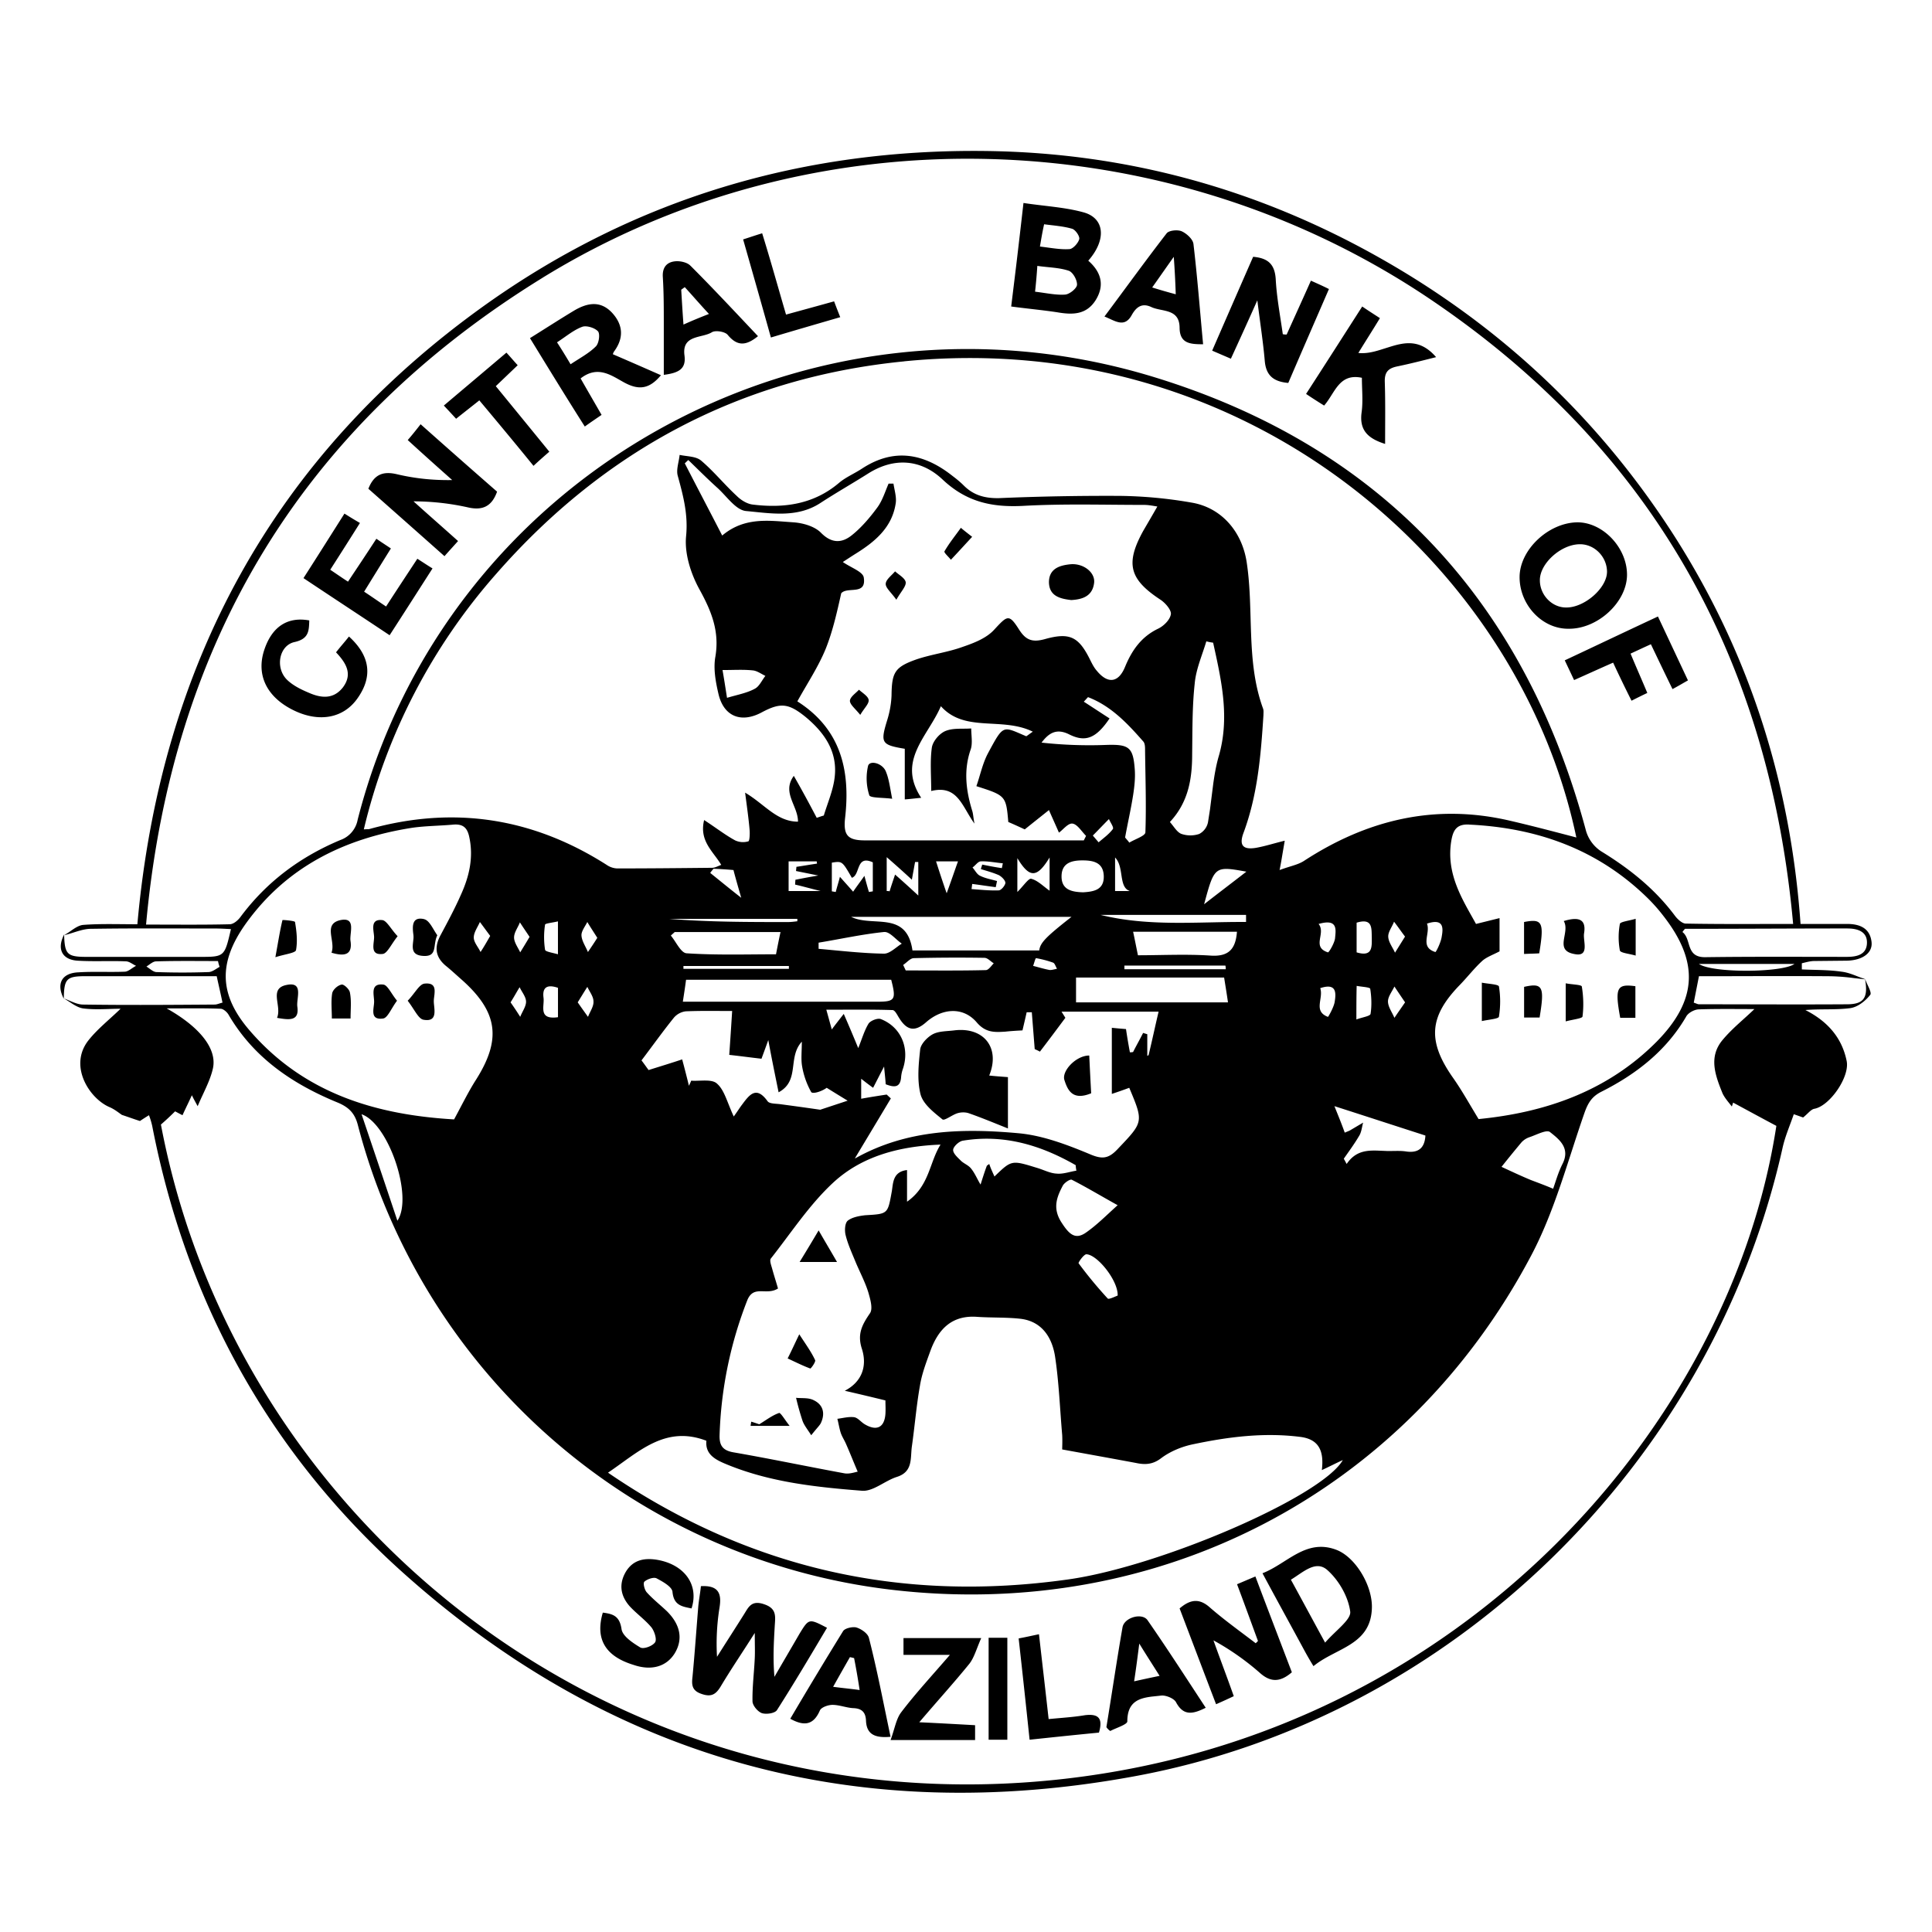 <svg xmlns="http://www.w3.org/2000/svg" width="48" height="48" viewBox="0 0 48 48" fill="currentColor"><path d="M24.53 3.752c3.47 .048 6.724 .946 9.746 2.653c3.013 1.7 5.457 4 7.325 6.916c1.867 2.926 2.885 6.14 3.133 9.634h1.154c.305 0 .57 .096 .61 .448c.031 .273 -.225 .457 -.618 .465l-.801 .008c-.104 0 -.209 .032 -.313 .056v.153c.329 .016 .657 .008 .986 .056c.156 .018 .304 .08 .452 .138l.133 .047l.001 .004h.001l.023 .057c.056 .128 .144 .283 .103 .33c-.12 .153 -.312 .305 -.497 .33c-.36 .047 -.729 .015 -1.114 .047c.537 .273 .906 .674 1.026 1.267c.08 .392 -.417 1.114 -.801 1.186c-.088 .016 -.152 .112 -.28 .216c-.009 0 -.089 -.032 -.233 -.08c-.096 .28 -.217 .553 -.28 .841c-1.756 7.854 -8.223 14.17 -16.125 15.612c-6.78 1.242 -12.84 -.369 -18.016 -4.945c-3.39 -2.989 -5.498 -6.764 -6.364 -11.22a1.84 1.84 0 0 0 -.08 -.264a6.807 6.807 0 0 0 -.224 .144c-.152 -.048 -.28 -.096 -.449 -.152c-.072 -.048 -.176 -.136 -.305 -.192c-.496 -.209 -1.033 -1.026 -.52 -1.667c.224 -.28 .52 -.513 .793 -.778c-.297 0 -.617 .032 -.93 -.008c-.168 -.024 -.32 -.16 -.48 -.248c.16 .056 .32 .152 .48 .152c1.09 .016 2.18 .008 3.27 0c.056 0 .12 -.032 .192 -.048c-.048 -.232 -.096 -.433 -.144 -.657h-3.254c-.48 0 -.537 .064 -.545 .56c-.192 -.368 -.056 -.64 .37 -.656c.384 -.024 .768 0 1.153 -.016c.088 -.008 .176 -.097 .273 -.145c-.088 -.04 -.169 -.112 -.257 -.112c-.4 -.016 -.801 .008 -1.194 -.016c-.393 -.024 -.52 -.296 -.337 -.649l.001 .016l.095 -.059c.126 -.085 .25 -.185 .377 -.197c.433 -.033 .882 -.016 1.347 -.016c.577 -6.444 3.382 -11.637 8.655 -15.396c3.719 -2.645 7.902 -3.879 12.462 -3.815zm-20.388 21.302c.842 .473 1.258 1.018 1.146 1.499c-.072 .312 -.24 .601 -.377 .93l-.098 -.18l-.046 -.092l-.083 .178c-.053 .111 -.101 .211 -.15 .318c-.08 -.04 -.152 -.08 -.184 -.096a6.604 6.604 0 0 1 -.352 .328c1.875 9.914 11.324 17.536 22.472 16.253c9.953 -1.146 16.541 -8.888 17.663 -16.22c-.377 -.2 -.73 -.393 -1.074 -.578l-.003 .01l-.029 .087c-.08 -.105 -.176 -.209 -.232 -.329c-.177 -.44 -.353 -.898 0 -1.322c.24 -.289 .537 -.521 .793 -.77c-.44 0 -.922 -.008 -1.394 .008c-.105 .008 -.257 .088 -.305 .185c-.497 .85 -1.242 1.426 -2.1 1.859c-.24 .12 -.336 .28 -.424 .529c-.417 1.194 -.738 2.436 -1.323 3.542c-3.125 5.915 -9.272 9.088 -15.9 8.303a15.585 15.585 0 0 1 -13.248 -11.533c-.072 -.288 -.208 -.44 -.48 -.56c-1.122 -.457 -2.1 -1.107 -2.733 -2.188c-.04 -.073 -.136 -.153 -.2 -.153c-.417 -.016 -.834 -.008 -1.339 -.008zm20.236 15.644c-.12 .273 -.176 .489 -.297 .641c-.384 .473 -.793 .922 -1.242 1.45c.537 .025 .954 .049 1.387 .073v.369h-2.1c.104 -.281 .136 -.521 .264 -.69c.353 -.465 .754 -.897 1.21 -1.426h-1.153v-.417h1.931zm1.435 -.096c.08 .705 .16 1.386 .24 2.108c.329 -.032 .617 -.048 .906 -.097c.336 -.04 .448 .08 .344 .433c-.577 .056 -1.114 .112 -1.723 .177c-.088 -.842 -.176 -1.66 -.272 -2.517c.176 -.032 .312 -.064 .505 -.104zm-.786 .088v2.533h-.465v-2.533h.465zm-3.75 -.256c.128 .04 .288 .152 .312 .264c.208 .81 .36 1.619 .537 2.452c-.36 .032 -.593 -.04 -.61 -.392c-.007 -.209 -.095 -.313 -.32 -.32c-.168 -.009 -.344 -.081 -.513 -.081c-.104 0 -.272 .056 -.312 .136c-.152 .353 -.377 .409 -.737 .209a120.9 120.9 0 0 1 1.314 -2.18c.048 -.072 .24 -.112 .328 -.088zm7.236 -.177c.49 .706 .954 1.427 1.443 2.172c-.32 .16 -.553 .208 -.737 -.136c-.048 -.096 -.249 -.176 -.361 -.168l-.08 .009l-.16 .017c-.317 .04 -.61 .127 -.61 .615c0 .08 -.272 .16 -.424 .24a.366 .366 0 0 1 -.096 -.096c.136 -.825 .256 -1.651 .4 -2.476c.04 -.249 .49 -.377 .625 -.177zm-10.635 -.328a5.642 5.642 0 0 0 -.064 1.234c.217 -.345 .441 -.69 .657 -1.034c.12 -.184 .185 -.385 .513 -.272c.313 .104 .28 .296 .265 .528c-.024 .41 -.048 .826 -.008 1.275c.208 -.36 .417 -.714 .625 -1.074c.232 -.377 .232 -.377 .681 -.144c-.409 .689 -.817 1.378 -1.242 2.043c-.048 .08 -.256 .112 -.369 .08c-.104 -.032 -.232 -.184 -.24 -.288c-.008 -.36 .04 -.721 .056 -1.082c.008 -.168 0 -.337 0 -.625c-.32 .505 -.593 .905 -.842 1.322c-.12 .2 -.232 .28 -.48 .193c-.24 -.08 -.249 -.225 -.225 -.425c.056 -.585 .096 -1.17 .144 -1.755c.017 -.169 .049 -.337 .065 -.497c.424 -.024 .52 .168 .464 .52zm13.312 -.762c.305 .81 .61 1.603 .906 2.38c-.297 .257 -.537 .249 -.802 .009a6.464 6.464 0 0 0 -1.146 -.802c.16 .449 .329 .89 .505 1.387c-.136 .064 -.256 .12 -.44 .2c-.313 -.817 -.61 -1.603 -.906 -2.38c.28 -.24 .505 -.249 .761 -.016c.36 .312 .753 .593 1.13 .881l.056 -.056c-.168 -.457 -.336 -.921 -.52 -1.41c.152 -.064 .28 -.12 .456 -.193zm-10.074 2.004c-.128 .224 -.256 .449 -.417 .737c.24 .032 .425 .048 .658 .08a17.621 17.621 0 0 0 -.137 -.793c-.032 -.008 -.064 -.016 -.104 -.024zm7.189 -.337c-.048 .377 -.08 .625 -.128 .938c.216 -.048 .4 -.088 .633 -.136c-.176 -.28 -.313 -.49 -.505 -.802zm-11.99 -2.083c.682 .112 1.059 .617 .866 1.21c-.232 -.048 -.44 -.072 -.473 -.409c-.008 -.128 -.24 -.256 -.392 -.337c-.072 -.04 -.233 .016 -.305 .08c-.04 .033 0 .209 .064 .273c.153 .168 .329 .305 .497 .465c.337 .336 .4 .697 .192 1.042c-.208 .336 -.585 .44 -1.025 .288c-.706 -.216 -.954 -.649 -.762 -1.298c.249 .032 .417 .08 .465 .409c.024 .176 .28 .344 .465 .456c.08 .049 .304 -.032 .369 -.128c.048 -.072 -.016 -.272 -.089 -.368c-.16 -.193 -.376 -.345 -.545 -.53c-.224 -.256 -.272 -.544 -.096 -.849c.177 -.296 .45 -.353 .77 -.304zm16.879 -.249c.48 .176 .913 .898 .89 1.459c-.033 .921 -.898 .977 -1.451 1.434a7.906 7.906 0 0 1 -.24 -.416c-.33 -.61 -.666 -1.219 -1.027 -1.892c.618 -.24 1.074 -.865 1.828 -.585zm-1.122 .745c.264 .481 .513 .946 .85 1.563c.264 -.304 .648 -.569 .624 -.77c-.048 -.368 -.28 -.777 -.569 -1.033c-.288 -.256 -.6 .056 -.905 .24zm-8.952 -5.697c-.104 .289 -.217 .577 -.265 .882c-.088 .497 -.128 1.002 -.2 1.507c-.04 .288 .032 .625 -.369 .753c-.304 .096 -.593 .369 -.873 .345c-1.13 -.089 -2.26 -.209 -3.326 -.642c-.297 -.12 -.57 -.248 -.537 -.6c-1.026 -.393 -1.683 .28 -2.444 .793c3.494 2.388 7.292 3.237 11.436 2.652c2.276 -.32 6.299 -2.051 6.82 -2.965c-.176 .08 -.329 .16 -.521 .249c.056 -.465 -.064 -.77 -.545 -.826c-.898 -.112 -1.78 0 -2.653 .184c-.28 .057 -.569 .177 -.793 .345c-.208 .16 -.4 .168 -.625 .12c-.601 -.112 -1.178 -.216 -1.835 -.336c0 -.056 .008 -.209 0 -.36c-.057 -.65 -.08 -1.307 -.177 -1.948c-.072 -.465 -.32 -.874 -.857 -.938c-.353 -.04 -.722 -.024 -1.074 -.048c-.625 -.048 -.962 .296 -1.162 .833zm.248 -5.113c-1.01 .04 -1.955 .28 -2.677 .954c-.585 .545 -1.033 1.234 -1.538 1.875c-.04 .048 .008 .169 .032 .257c.048 .176 .104 .344 .144 .489c-.288 .184 -.601 -.097 -.761 .288a10.037 10.037 0 0 0 -.69 3.35c-.008 .249 .065 .385 .345 .433c.922 .16 1.835 .352 2.749 .52c.12 .025 .256 -.023 .337 -.04c-.113 -.264 -.2 -.488 -.297 -.705c-.04 -.088 -.088 -.16 -.12 -.248c-.04 -.12 -.056 -.24 -.088 -.36c.136 -.017 .28 -.057 .416 -.04c.097 .015 .169 .12 .265 .176c.296 .176 .489 .08 .513 -.257c.008 -.112 0 -.232 0 -.336a68.99 68.99 0 0 0 -1.01 -.24c.409 -.21 .569 -.594 .425 -1.043c-.12 -.368 .008 -.6 .2 -.881c.08 -.113 .008 -.353 -.04 -.521c-.08 -.257 -.208 -.497 -.313 -.746c-.088 -.216 -.192 -.44 -.248 -.665c-.032 -.112 -.024 -.304 .048 -.368c.112 -.089 .289 -.12 .44 -.137c.57 -.032 .554 -.032 .658 -.6c.032 -.201 .024 -.482 .377 -.522v.786c.56 -.393 .553 -.978 .833 -1.419zm-3.59 6.291c.144 .016 .304 -.008 .433 .057c.24 .112 .296 .328 .184 .569c-.032 .064 -.088 .112 -.24 .304c-.097 -.152 -.177 -.248 -.217 -.36a6.654 6.654 0 0 1 -.16 -.57zm-.425 .377c.04 -.016 .144 .168 .265 .32h-.97l.016 -.104c.088 .025 .176 .057 .2 .065c.193 -.12 .329 -.225 .49 -.28zm.505 -1.955c.16 .248 .296 .432 .393 .64c.024 .04 -.105 .217 -.12 .21c-.177 -.065 -.353 -.153 -.562 -.25c.113 -.224 .169 -.352 .289 -.6zm7.133 -1.988c-.064 0 -.209 .208 -.193 .224c.225 .305 .465 .594 .722 .874c.024 .032 .184 -.048 .248 -.072c.016 -.369 -.505 -1.018 -.777 -1.026zm-6.652 -.593c.152 .265 .296 .505 .457 .785h-.93c.192 -.312 .345 -.569 .473 -.785zm6.067 -1.114c-.153 .289 -.257 .561 -.04 .906c.184 .288 .336 .448 .6 .272c.281 -.192 .522 -.44 .802 -.69c-.417 -.231 -.777 -.448 -1.138 -.632c-.04 -.024 -.184 .072 -.224 .144zm-17.423 -1.772c.304 .898 .585 1.731 .89 2.645c.4 -.585 -.217 -2.413 -.89 -2.645zm29.02 .569a.48 .48 0 0 0 -.201 .128a30.2 30.2 0 0 0 -.497 .61c.24 .111 .48 .224 .73 .328c.168 .064 .344 .128 .552 .216c.056 -.152 .12 -.393 .233 -.617c.2 -.393 -.08 -.609 -.313 -.793c-.088 -.064 -.336 .072 -.505 .128zm-14.082 .088c-.096 .016 -.232 .144 -.24 .224c-.008 .089 .112 .193 .192 .273c.072 .072 .192 .112 .257 .2c.096 .12 .152 .265 .232 .393c.048 -.152 .096 -.305 .152 -.457c.008 -.024 .04 -.032 .064 -.056c.032 .104 .08 .2 .129 .313c.424 -.41 .424 -.41 1.05 -.217c.168 .048 .328 .137 .496 .145c.16 .016 .329 -.049 .49 -.073a.788 .788 0 0 1 -.017 -.136c-.865 -.497 -1.787 -.777 -2.805 -.609zm9.233 -.857c.096 .24 .176 .432 .256 .657c.096 -.04 .12 -.048 .144 -.064l.313 -.185c-.032 .112 -.04 .24 -.104 .337c-.113 .192 -.249 .377 -.377 .56c.024 .04 .048 .089 .072 .13c.223 -.331 .513 -.342 .806 -.33l.195 .008h.097c.12 0 .24 -.007 .36 .009c.337 .056 .482 -.097 .498 -.393c-.746 -.24 -1.459 -.473 -2.26 -.73zm-12.624 -2.397c.072 .257 .112 .409 .136 .49c.065 -.089 .16 -.21 .297 -.386c.144 .33 .248 .578 .36 .85c.097 -.24 .153 -.44 .257 -.61c.048 -.071 .224 -.143 .305 -.111c.512 .2 .729 .745 .537 1.266a.854 .854 0 0 0 -.033 .16c-.016 .289 -.176 .273 -.384 .193c-.008 -.137 -.024 -.257 -.04 -.441c-.113 .216 -.185 .36 -.273 .529a6.92 6.92 0 0 1 -.296 -.225v.497c.216 -.04 .424 -.072 .633 -.104l.104 .096c-.297 .497 -.601 1.002 -.89 1.483c-.032 -.008 0 .008 .016 0c1.275 -.713 2.661 -.745 4.056 -.617c.593 .056 1.186 .28 1.747 .513c.312 .136 .473 .128 .705 -.12c.641 -.674 .65 -.666 .289 -1.523a12.17 12.17 0 0 1 -.433 .152v-1.643c.144 .016 .256 .024 .352 .032c.032 .217 .064 .4 .097 .577c.024 0 .056 0 .08 -.008c.08 -.16 .168 -.312 .248 -.473l.104 .032v.537l.032 -.016c.089 -.368 .169 -.745 .249 -1.082h-2.412l.096 .153c-.209 .28 -.417 .56 -.633 .841c-.04 -.024 -.08 -.04 -.129 -.064l-.072 -.914h-.128c-.032 .145 -.064 .28 -.104 .45c-.136 .007 -.28 .015 -.425 .031c-.264 .016 -.489 .032 -.713 -.232c-.337 -.393 -.858 -.353 -1.258 0c-.273 .24 -.473 .208 -.666 -.104c-.048 -.072 -.104 -.2 -.168 -.2c-.545 -.017 -1.098 -.009 -1.643 -.009zm4.047 1.635c.137 .016 .265 .024 .465 .04v1.275c-.4 -.16 -.69 -.281 -.994 -.385a.495 .495 0 0 0 -.264 .008c-.128 .04 -.32 .192 -.369 .152c-.216 -.176 -.48 -.377 -.545 -.625c-.088 -.353 -.048 -.745 -.008 -1.114c.016 -.136 .177 -.304 .313 -.377c.152 -.08 .352 -.072 .537 -.096c.73 -.088 1.146 .433 .865 1.122zm-13.303 -6.235c-.345 .032 -.698 .032 -1.034 .08c-1.691 .265 -3.134 .978 -4.144 2.397c-.673 .953 -.657 1.747 .097 2.628c1.354 1.579 3.157 2.108 5.089 2.22c.208 -.385 .36 -.697 .545 -.986c.633 -1.001 .545 -1.675 -.337 -2.468c-.128 -.112 -.256 -.232 -.393 -.345c-.272 -.216 -.32 -.464 -.152 -.777c.176 -.329 .353 -.657 .505 -1.002c.208 -.457 .32 -.93 .208 -1.442c-.048 -.225 -.152 -.32 -.384 -.305zm25.229 0c-.297 -.016 -.393 .12 -.441 .377c-.153 .85 .288 1.506 .609 2.092l.585 -.145v.826c-.168 .088 -.329 .144 -.433 .24c-.192 .176 -.36 .393 -.545 .585c-.777 .794 -.817 1.403 -.184 2.308c.216 .305 .393 .625 .641 1.034c1.635 -.16 3.19 -.681 4.424 -1.923c1.018 -1.034 1.058 -1.988 .16 -3.134a4.223 4.223 0 0 0 -.4 -.449c-1.227 -1.194 -2.725 -1.73 -4.416 -1.81zm-19.467 4.64a.465 .465 0 0 0 -.289 .153c-.272 .336 -.529 .697 -.809 1.066c.056 .072 .128 .176 .176 .24c.305 -.096 .57 -.176 .834 -.265c.054 .199 .094 .357 .132 .508l.036 .148l.028 -.06a.587 .587 0 0 0 .028 -.067c.217 .016 .513 -.048 .641 .073c.185 .16 .249 .456 .417 .817c.104 -.144 .152 -.224 .208 -.297c.185 -.248 .353 -.472 .634 -.08c.048 .064 .208 .056 .32 .072c.297 .04 .593 .08 .986 .137l.681 -.225a59.246 59.246 0 0 1 -.52 -.32c-.13 .096 -.353 .16 -.386 .104a1.993 1.993 0 0 1 -.224 -.633c-.032 -.177 -.008 -.369 -.008 -.617c-.36 .392 -.04 .97 -.577 1.258c-.088 -.433 -.168 -.818 -.256 -1.298c-.08 .224 -.137 .376 -.169 .464c-.28 -.032 -.513 -.064 -.801 -.096c.024 -.344 .048 -.705 .072 -1.09c-.385 0 -.77 -.008 -1.154 .008zm10.026 1.098c.016 .337 .032 .65 .048 .938c-.465 .192 -.585 -.08 -.665 -.329c-.072 -.224 .288 -.609 .617 -.609zm11.838 -1.794c.16 .032 .392 .032 .4 .08c.04 .24 .049 .497 .017 .746c-.008 .048 -.24 .072 -.417 .12v-.946zm-2.084 -.016c.168 .032 .417 .04 .425 .096c.04 .24 .04 .497 0 .746c0 .056 -.24 .072 -.425 .112v-.954zm-26.02 .275l-.013 .108a.634 .634 0 0 0 -.005 .098c.008 .184 .104 .505 -.257 .44c-.128 -.023 -.224 -.256 -.392 -.472c.184 -.192 .288 -.409 .416 -.425c.246 -.027 .264 .107 .25 .251zm22.91 -.195c-.007 .297 -.007 .53 -.007 .834c.152 -.056 .336 -.08 .352 -.137c.032 -.2 .024 -.424 -.008 -.625c-.008 -.04 -.208 -.048 -.336 -.072zm-26.318 .521c.048 .353 -.193 .329 -.505 .273c.128 -.297 -.216 -.73 .24 -.818c.433 -.088 .233 .337 .265 .545zm2.14 -.553c.104 .016 .192 .225 .336 .4c-.144 .193 -.232 .426 -.344 .442c-.345 .048 -.225 -.249 -.225 -.417c0 -.176 -.104 -.465 .233 -.425zm-1.042 0c.056 -.016 .2 .12 .208 .2c.04 .2 .016 .41 .016 .642h-.465c0 -.209 -.024 -.425 .008 -.625c.016 -.089 .137 -.2 .233 -.217zm32.145 .04v.786h-.377c-.136 -.746 -.088 -.85 .377 -.786zm-5.987 .008c-.056 .12 -.16 .249 -.16 .369c0 .136 .104 .272 .16 .409c.08 -.12 .16 -.233 .265 -.385a36.571 36.571 0 0 1 -.265 -.393zm-21.141 .273c.032 .208 -.145 .56 .36 .489v-.73c-.256 -.088 -.392 -.024 -.36 .24zm24.748 .497h-.385v-.762c.465 -.104 .513 -.008 .385 .762zm-23.658 -.762c-.073 .112 -.145 .233 -.24 .385c.095 .136 .175 .248 .256 .36c.048 -.128 .144 -.256 .136 -.384c0 -.12 -.096 -.24 -.152 -.36zm-1.683 .008c-.065 .104 -.129 .225 -.225 .377c.096 .136 .169 .248 .24 .36c.049 -.128 .145 -.256 .145 -.376s-.104 -.24 -.16 -.36zm19.891 .024c.088 .257 -.184 .57 .192 .714c.008 0 .153 -.249 .169 -.385c.032 -.208 .048 -.465 -.361 -.329zm9.409 -.296l-.129 .657c.057 .016 .097 .04 .129 .04c1.226 0 2.452 .008 3.678 0c.39 0 .51 -.141 .465 -.517l-.015 -.103l-.287 -.032a5.067 5.067 0 0 0 -.604 -.045c-1.073 -.008 -2.155 0 -3.237 0zm-11.797 .032h-3.679v.617h3.775c-.032 -.224 -.064 -.417 -.096 -.617zm-8.271 .056h-5.097c-.024 .184 -.048 .337 -.08 .545h4.824c.45 0 .481 -.048 .353 -.545zm-18.264 -.457c-.08 0 -.16 .08 -.24 .128c.08 .048 .16 .129 .24 .137c.432 .016 .873 .016 1.314 0c.088 -.008 .176 -.08 .264 -.129a.967 .967 0 0 1 -.04 -.144c-.513 0 -1.026 -.008 -1.538 .008zm40.704 .064h-2.372c.344 .233 2.075 .217 2.372 0zm-21.879 -.144c-.088 0 -.176 .112 -.264 .168l.064 .137c.665 0 1.33 .008 1.987 -.008c.072 0 .136 -.105 .2 -.169c-.08 -.048 -.152 -.136 -.232 -.136a42.714 42.714 0 0 0 -1.755 .008zm3.037 0c-.016 0 -.048 .128 -.072 .192c.129 .032 .257 .072 .385 .097c.056 .016 .12 -.008 .208 -.025c-.04 -.072 -.056 -.136 -.096 -.152a2.548 2.548 0 0 0 -.425 -.112zm4.705 .185h-2.509v.09h2.517c0 -.03 0 -.06 -.008 -.09zm-10.845 .01h-2.62v.07h2.62v-.07zm-12.27 -1.093c.04 .233 .065 .473 .025 .698c-.016 .072 -.257 .096 -.513 .176c.072 -.393 .112 -.657 .176 -.922c0 -.008 .305 .016 .313 .048zm38.573 .16c-1.346 0 -2.693 .009 -4.039 .009a.561 .561 0 0 0 -.064 .08c.232 .176 .072 .633 .569 .625c1.17 -.016 2.348 -.008 3.518 -.008c.249 0 .49 -.056 .497 -.345c.008 -.288 -.24 -.36 -.48 -.36zm-43.645 .009c-.167 0 -.344 .066 -.527 .122l-.138 .038l.004 .082c.022 .4 .103 .455 .556 .455h2.807c.618 0 .618 0 .778 -.69c-.136 -.007 -.265 -.015 -.393 -.015c-1.026 0 -2.051 -.008 -3.085 .008zm8.278 -.24c.137 .031 .225 .256 .329 .4c-.12 .248 .016 .537 -.353 .513c-.256 -.016 -.267 -.157 -.253 -.306l.012 -.111a.498 .498 0 0 0 0 -.104c-.023 -.184 -.055 -.465 .265 -.393zm20.196 .312h-2.58c.04 .184 .072 .352 .12 .585c.585 0 1.194 -.032 1.803 .008c.457 .032 .625 -.168 .657 -.593zm9.906 -.32v.913c-.16 -.048 -.377 -.064 -.393 -.128a1.811 1.811 0 0 1 0 -.657c.008 -.057 .233 -.08 .393 -.129zm-21.246 .328h-2.629c-.032 .032 -.064 .056 -.096 .088c.129 .152 .249 .433 .393 .44c.737 .049 1.483 .025 2.22 .025c.04 -.209 .072 -.369 .112 -.553zm-10.683 .224c.048 .329 -.128 .393 -.473 .289c.112 -.289 -.224 -.713 .225 -.81c.4 -.08 .216 .329 .248 .521zm30.647 -.192c-.032 .192 .152 .601 -.249 .513c-.505 -.096 -.088 -.537 -.256 -.818c.392 -.12 .56 -.032 .505 .305zm-25.494 -.297c-.128 .032 -.312 .048 -.32 .08a2.044 2.044 0 0 0 0 .626c.008 .048 .184 .072 .32 .112v-.818zm-4.367 -.032c.112 .008 .216 .225 .384 .401c-.16 .2 -.256 .425 -.368 .44c-.337 .04 -.209 -.264 -.217 -.432c-.008 -.16 -.104 -.44 .2 -.409zm28.747 .826c-.105 .008 -.233 .008 -.377 .016v-.794c.457 -.088 .505 0 .377 .778zm-16.277 -.53c-.553 .057 -1.09 .177 -1.627 .265v.153c.545 .048 1.082 .112 1.627 .12c.144 0 .296 -.16 .44 -.249c-.152 -.104 -.304 -.304 -.44 -.288zm11.74 -.232v.738c.334 .1 .373 -.061 .377 -.253v-.116c-.008 -.232 .024 -.489 -.376 -.369zm.93 -.024c-.048 .129 -.152 .257 -.144 .377c.008 .136 .112 .265 .168 .393l.112 -.18l.137 -.22c-.104 -.137 -.185 -.257 -.273 -.37zm-21.718 .016c-.048 .129 -.145 .249 -.145 .377c0 .12 .097 .249 .153 .369c.072 -.12 .144 -.233 .232 -.385c-.096 -.144 -.168 -.248 -.24 -.36zm19.843 .04c.192 .233 -.184 .57 .232 .706c.024 .008 .16 -.225 .177 -.345c.016 -.2 .088 -.505 -.41 -.36zm2.693 -.008c.096 .249 -.193 .578 .208 .706c.016 .008 .144 -.249 .16 -.393c.04 -.216 .04 -.449 -.368 -.313zm-23.53 -.04c-.056 .129 -.152 .257 -.152 .385c0 .12 .112 .24 .168 .36c.08 -.12 .144 -.232 .24 -.4c-.096 -.128 -.176 -.24 -.256 -.345zm2.669 0c-.057 .113 -.153 .233 -.145 .337c.008 .136 .105 .273 .16 .409c.065 -.096 .137 -.2 .233 -.353c-.096 -.152 -.176 -.272 -.248 -.393zm12.029 -.128h-5.474c.537 .265 1.379 -.168 1.523 .834h3.15c.024 -.193 .168 -.337 .801 -.834zm-13.142 -15.877c-5.939 3.662 -9.209 9.024 -9.85 16.069c.77 0 1.419 .008 2.076 -.008c.096 0 .208 -.097 .272 -.185c.65 -.873 1.483 -1.49 2.477 -1.907a.661 .661 0 0 0 .432 -.505c2.196 -8.607 11.22 -13.608 19.764 -11.004c5.65 1.723 9.224 5.562 10.755 11.284a.912 .912 0 0 0 .376 .505c.706 .433 1.33 .93 1.828 1.595c.064 .088 .176 .192 .264 .2c.866 .017 1.731 .009 2.677 .009c-.601 -6.636 -3.55 -11.838 -9.032 -15.532c-6.588 -4.432 -15.331 -4.656 -22.04 -.521zm17.479 15.828h-3.615c1.202 .297 2.413 .168 3.615 .176v-.176zm-11.148 .098h-3.19c.986 .08 1.972 .08 2.95 .08c.088 0 .16 -.01 .24 -.02v-.06zm10.106 -.362c.328 -.257 .657 -.505 1.05 -.81c-.794 -.144 -.794 -.136 -1.05 .81zm-12.19 -.882c-.024 .032 -.056 .064 -.08 .104c.24 .193 .473 .385 .77 .617c-.08 -.28 -.137 -.472 -.193 -.689a9.707 9.707 0 0 0 -.497 -.032zm4.304 -.288v.841c.024 0 .048 0 .072 .008c.04 -.136 .088 -.272 .136 -.417c.193 .169 .36 .32 .577 .521v-.833h-.08l-.08 .44a24.778 24.778 0 0 0 -.625 -.56zm1.771 .104h-.545c.08 .248 .16 .497 .264 .793c.105 -.288 .193 -.545 .281 -.793zm3.093 -.024c-.272 0 -.52 .064 -.52 .4c0 .337 .264 .385 .536 .393c.257 -.016 .521 -.056 .513 -.4c-.008 -.345 -.264 -.393 -.529 -.393zm-.817 -.072c-.313 .512 -.497 .52 -.801 .016v.841c.152 -.152 .28 -.345 .344 -.328c.16 .04 .297 .184 .457 .296v-.825zm-4.913 .504c-.24 -.416 -.24 -.416 -.497 -.376v.713l.097 .016c.032 -.128 .072 -.248 .104 -.377c.12 .137 .224 .249 .328 .37c.088 -.13 .185 -.257 .28 -.394c.04 .145 .073 .273 .113 .401l.096 -.016v-.721c-.425 -.193 -.304 .312 -.52 .384zm6.54 -.504v.833h.362l-.054 -.028c-.209 -.144 -.092 -.583 -.308 -.805zm-7.413 .096h-.698v.737h.794c-.289 -.072 -.457 -.12 -.633 -.16l.008 -.12c.168 -.033 .328 -.065 .569 -.105l-.553 -.112c0 -.032 .008 -.064 .008 -.104c.168 -.024 .344 -.056 .513 -.08l-.008 -.056zm4.079 0c-.072 0 -.136 .104 -.208 .152c.064 .072 .112 .176 .192 .208c.128 .064 .28 .089 .417 .129l-.032 .152c-.193 -.024 -.393 -.056 -.585 -.08l-.016 .128c.224 .016 .448 .04 .673 .032c.064 0 .16 -.12 .168 -.184c0 -.064 -.088 -.153 -.16 -.193c-.144 -.064 -.297 -.104 -.449 -.152c.008 -.04 .024 -.072 .032 -.112c.16 .032 .32 .064 .489 .088l.024 -.12c-.184 -.016 -.369 -.056 -.545 -.048zm-1.907 -12.422c-4.056 .4 -7.438 2.204 -10.122 5.265a14.743 14.743 0 0 0 -3.302 6.363c.088 -.008 .112 0 .136 -.008c2.1 -.585 4.063 -.28 5.898 .89a.493 .493 0 0 0 .257 .088c.785 0 1.579 -.008 2.364 -.016c.072 0 .136 -.04 .225 -.072c-.2 -.337 -.553 -.593 -.425 -1.114c.296 .192 .52 .369 .77 .505a.464 .464 0 0 0 .328 .024c.032 -.008 .04 -.184 .032 -.28c-.024 -.281 -.064 -.562 -.112 -.93c.488 .288 .785 .721 1.314 .721c0 -.4 -.409 -.721 -.104 -1.138c.216 .377 .392 .705 .569 1.042c.056 -.016 .112 -.04 .176 -.056c.096 -.32 .24 -.641 .273 -.978c.064 -.625 -.265 -1.09 -.73 -1.475c-.417 -.336 -.617 -.36 -1.082 -.112c-.505 .273 -.937 .112 -1.074 -.44c-.072 -.305 -.136 -.642 -.08 -.946c.104 -.625 -.096 -1.122 -.392 -1.66c-.217 -.392 -.377 -.889 -.337 -1.322c.056 -.545 -.072 -1.017 -.208 -1.514c-.04 -.153 .032 -.345 .048 -.513c.184 .04 .408 .032 .537 .144c.312 .265 .577 .593 .881 .874c.104 .104 .257 .2 .4 .216c.778 .096 1.516 -.008 2.14 -.537c.169 -.144 .385 -.232 .578 -.36c.801 -.522 1.546 -.37 2.252 .192c.096 .072 .192 .152 .272 .232c.24 .24 .521 .32 .874 .313a62.653 62.653 0 0 1 3.005 -.056a11.08 11.08 0 0 1 1.787 .168c.746 .128 1.25 .73 1.363 1.483c.184 1.21 -.024 2.46 .408 3.638c.016 .048 .008 .104 .008 .16c-.064 .994 -.144 1.98 -.496 2.925c-.113 .305 -.016 .425 .312 .37c.225 -.04 .449 -.113 .713 -.177l-.056 .328c-.016 .097 -.032 .2 -.072 .401c.257 -.096 .449 -.128 .601 -.224c1.571 -1.026 3.262 -1.435 5.121 -1.002c.553 .128 1.098 .272 1.651 .417c-1.426 -6.78 -8.166 -12.679 -16.701 -11.83zm4.568 8.342l-.104 .113c.224 .144 .44 .288 .64 .416c-.336 .497 -.6 .601 -1.01 .393c-.296 -.144 -.488 -.048 -.68 .208a10.86 10.86 0 0 0 1.619 .057c.553 -.016 .657 .056 .697 .609c.016 .208 -.008 .424 -.04 .633c-.056 .36 -.137 .705 -.2 1.058c.031 .04 .071 .08 .104 .128c.144 -.088 .4 -.168 .4 -.257c.024 -.68 0 -1.354 -.008 -2.035c0 -.08 0 -.176 -.048 -.225c-.393 -.448 -.801 -.881 -1.37 -1.098zm.52 3.03c-.136 .136 -.264 .272 -.4 .409l.144 .168c.12 -.104 .257 -.2 .353 -.329c.032 -.04 -.064 -.168 -.096 -.248zm-10.45 -8.92c-.032 .024 -.056 .056 -.088 .08c.304 .593 .617 1.186 .93 1.795c.467 -.394 .974 -.387 1.473 -.35l.298 .022c.232 .016 .52 .096 .68 .256c.273 .28 .53 .257 .77 .064c.24 -.192 .45 -.44 .633 -.689c.129 -.176 .193 -.393 .28 -.593h.121c.024 .16 .08 .337 .056 .489c-.088 .593 -.505 .946 -.978 1.242c-.128 .08 -.248 .16 -.336 .217c.208 .144 .497 .24 .52 .384c.073 .457 -.408 .217 -.56 .393c-.104 .465 -.209 .938 -.385 1.378c-.184 .45 -.457 .858 -.705 1.307c1.082 .689 1.322 1.715 1.186 2.9c-.048 .434 .072 .554 .497 .554h5.434l.056 -.112c-.113 -.113 -.217 -.289 -.337 -.305c-.112 -.016 -.24 .16 -.337 .224c-.08 -.184 -.168 -.376 -.248 -.56c-.2 .16 -.393 .312 -.601 .48c-.088 -.04 -.24 -.112 -.409 -.184c-.056 -.65 -.064 -.657 -.793 -.89c.096 -.272 .152 -.56 .288 -.817c.393 -.73 .36 -.673 .946 -.425c.008 .008 .04 -.024 .168 -.112c-.77 -.377 -1.69 .032 -2.284 -.633c-.328 .761 -1.098 1.354 -.489 2.276c-.168 .016 -.288 .032 -.408 .04v-1.258c-.577 -.096 -.61 -.144 -.441 -.697c.064 -.2 .104 -.417 .112 -.626c.008 -.569 .072 -.705 .617 -.897c.377 -.128 .778 -.176 1.154 -.313c.28 -.096 .593 -.216 .786 -.433c.32 -.344 .36 -.392 .609 0c.168 .265 .328 .33 .649 .24c.625 -.175 .841 -.047 1.122 .522c.048 .096 .096 .192 .168 .272c.273 .329 .537 .289 .697 -.104c.169 -.409 .401 -.745 .818 -.946c.136 -.064 .296 -.216 .32 -.36c.016 -.104 -.136 -.28 -.256 -.36c-.77 -.506 -.882 -.89 -.433 -1.708c.112 -.192 .225 -.385 .353 -.609c-.144 -.024 -.233 -.04 -.329 -.04c-1.002 0 -2.003 -.032 -3.005 .024c-.778 .04 -1.41 -.096 -2.004 -.657c-.529 -.497 -1.194 -.561 -1.851 -.144c-.393 .248 -.801 .48 -1.194 .737c-.577 .369 -1.226 .248 -1.835 .192c-.257 -.024 -.481 -.368 -.714 -.577c-.248 -.224 -.48 -.457 -.72 -.689zm12.87 4.504c-.103 .345 -.256 .69 -.288 1.042c-.064 .585 -.056 1.17 -.064 1.763c0 .617 -.096 1.194 -.553 1.683c.105 .12 .177 .256 .289 .297a.691 .691 0 0 0 .44 0a.423 .423 0 0 0 .217 -.289l.05 -.32l.082 -.646c.03 -.215 .067 -.428 .124 -.637c.297 -.978 .08 -1.915 -.128 -2.86a1.244 1.244 0 0 1 -.168 -.033zm-5.841 2.164c0 .176 .04 .377 -.016 .529c-.177 .513 -.113 1.018 .04 1.515c.024 .072 .024 .144 .056 .32c-.313 -.433 -.417 -.97 -1.074 -.81c0 -.384 -.032 -.745 .016 -1.081c.024 -.153 .184 -.345 .336 -.409c.193 -.08 .425 -.048 .642 -.064zm-2.116 1.082c.072 .176 .096 .376 .152 .665c-.232 -.032 -.545 -.016 -.569 -.088a1.377 1.377 0 0 1 -.032 -.721c.032 -.16 .369 -.08 .449 .144zm-14.33 -3.767c-.008 .257 -.008 .457 -.36 .537c-.393 .08 -.497 .65 -.185 .946c.153 .144 .353 .24 .545 .32c.297 .129 .601 .16 .834 -.136c.248 -.329 .088 -.601 -.169 -.873c.105 -.137 .209 -.249 .321 -.393c.529 .48 .593 .994 .216 1.53c-.344 .497 -.945 .61 -1.57 .313c-.69 -.328 -.962 -.89 -.746 -1.523c.193 -.569 .577 -.817 1.114 -.72zm13.657 1.723c.088 .08 .224 .16 .24 .249c.016 .096 -.104 .2 -.208 .376c-.129 -.16 -.257 -.256 -.257 -.352c.008 -.097 .144 -.185 .225 -.273zm19.85 -1.82l.746 1.588c-.128 .072 -.232 .136 -.384 .216c-.185 -.377 -.353 -.73 -.537 -1.114c-.16 .072 -.313 .144 -.505 .233c.136 .328 .272 .633 .416 .977c-.136 .064 -.248 .12 -.392 .193c-.16 -.32 -.305 -.617 -.457 -.946c-.329 .144 -.625 .28 -.97 .433l-.232 -.49c.785 -.368 1.522 -.72 2.316 -1.09zm-23.24 1.331c.04 .225 .072 .441 .112 .69c.272 -.08 .497 -.12 .689 -.225c.112 -.056 .176 -.208 .264 -.32c-.104 -.049 -.208 -.129 -.32 -.137c-.233 -.024 -.465 -.008 -.745 -.008zm-9.393 -3.887c.128 .08 .232 .145 .385 .233c-.257 .409 -.481 .761 -.738 1.162c.144 .096 .28 .192 .441 .296c.24 -.36 .465 -.697 .705 -1.066l.124 .084l.237 .157c-.224 .36 -.433 .697 -.665 1.074c.184 .12 .352 .24 .545 .368c.264 -.408 .513 -.785 .777 -1.186c.128 .08 .233 .153 .377 .24c-.36 .562 -.697 1.09 -1.066 1.66c-.721 -.481 -1.419 -.938 -2.14 -1.419c.345 -.537 .673 -1.058 1.018 -1.603zm30.622 .217c.641 -.008 1.25 .633 1.243 1.314c-.009 .673 -.73 1.338 -1.451 1.33c-.657 .008 -1.218 -.593 -1.218 -1.282c0 -.673 .705 -1.346 1.426 -1.362zm.048 .545c-.464 .016 -.977 .489 -.97 .897c0 .361 .297 .674 .65 .674c.457 .008 1.026 -.49 1.018 -.898c-.008 -.377 -.329 -.69 -.698 -.673zm-12.045 .961c-.04 .329 -.289 .41 -.569 .425c-.273 -.032 -.545 -.096 -.553 -.44c0 -.345 .272 -.425 .545 -.45c.32 -.023 .609 .209 .577 .465zm-4.945 -.288c.096 .088 .249 .168 .265 .272c.008 .105 -.12 .233 -.233 .433c-.136 -.192 -.272 -.296 -.264 -.4c.008 -.105 .144 -.2 .232 -.305zm1.635 -1.082c.064 .056 .136 .112 .28 .224c-.208 .225 -.368 .401 -.528 .57c-.056 -.073 -.177 -.177 -.16 -.209c.12 -.208 .272 -.393 .408 -.585zm-13.423 -2.573c.641 .57 1.266 1.122 1.9 1.675c-.129 .361 -.353 .473 -.714 .393a6.224 6.224 0 0 0 -1.362 -.152c.353 .32 .713 .633 1.106 .986c-.128 .144 -.225 .248 -.337 .376c-.649 -.577 -1.274 -1.13 -1.891 -1.675c.144 -.368 .377 -.44 .713 -.36c.441 .104 .89 .152 1.37 .144c-.36 -.32 -.72 -.641 -1.105 -.994c.112 -.128 .2 -.24 .32 -.393zm2.132 -1.779c.104 .112 .184 .209 .28 .313l-.544 .52c.44 .538 .873 1.067 1.33 1.628c-.128 .112 -.249 .216 -.393 .352c-.449 -.553 -.89 -1.082 -1.346 -1.627c-.2 .16 -.377 .297 -.577 .457a32.264 32.264 0 0 0 -.305 -.328c.521 -.441 1.026 -.866 1.555 -1.315zm21.262 -1.146c.152 .104 .28 .185 .44 .289c-.184 .304 -.36 .577 -.536 .865c.18 .02 .359 -.02 .538 -.075l.214 -.067c.392 -.124 .782 -.214 1.18 .246c-.354 .089 -.666 .169 -.979 .233c-.216 .048 -.304 .144 -.296 .385c.016 .496 .008 .993 .008 1.538c-.433 -.136 -.641 -.344 -.585 -.777c.04 -.28 .008 -.577 .008 -.866c-.57 -.12 -.665 .377 -.938 .69a13.11 13.11 0 0 1 -.449 -.289c.473 -.73 .922 -1.434 1.395 -2.172zm-18.625 .169c.264 .296 .28 .617 .04 .945a.202 .202 0 0 0 -.032 .072c.392 .169 .777 .337 1.194 .521c-.28 .337 -.537 .377 -.89 .193c-.32 -.169 -.665 -.457 -1.106 -.113c.169 .297 .337 .585 .521 .906c-.128 .088 -.248 .168 -.417 .289c-.464 -.73 -.905 -1.451 -1.362 -2.196c.385 -.24 .745 -.473 1.106 -.69c.329 -.192 .657 -.248 .946 .073zm15.915 -1.404c.369 .032 .537 .184 .561 .553c.024 .457 .112 .914 .176 1.37a.39 .39 0 0 0 .096 .008c.193 -.432 .393 -.865 .602 -1.338c.16 .072 .288 .128 .448 .208c-.344 .794 -.68 1.563 -1.01 2.333c-.368 -.032 -.552 -.185 -.584 -.545c-.04 -.465 -.113 -.93 -.185 -1.507c-.24 .537 -.44 .978 -.657 1.45l-.465 -.2c.345 -.793 .681 -1.563 1.018 -2.332zm-13.977 .224c.561 .561 1.106 1.146 1.675 1.748c-.304 .248 -.52 .248 -.753 -.033c-.064 -.08 -.305 -.12 -.393 -.064c-.248 .153 -.745 .056 -.681 .57c.048 .344 -.144 .44 -.513 .488v-1.265c0 -.385 0 -.777 -.024 -1.162c-.016 -.232 .088 -.369 .296 -.393c.129 -.016 .313 .024 .393 .112zm-2.693 1.516c-.216 .08 -.4 .24 -.625 .385c.12 .184 .217 .344 .337 .545c.24 -.16 .457 -.273 .625 -.441c.08 -.072 .112 -.313 .056 -.377c-.08 -.088 -.288 -.152 -.393 -.112zm14.899 -2.372c.12 .056 .272 .192 .288 .312c.097 .818 .16 1.643 .24 2.493c-.32 0 -.584 -.016 -.584 -.417c-.008 -.473 -.433 -.385 -.697 -.505c-.233 -.112 -.377 -.008 -.49 .193c-.184 .336 -.416 .144 -.68 .04c.528 -.706 1.025 -1.395 1.546 -2.068c.056 -.072 .273 -.096 .377 -.048zm-10.427 .048c.209 .673 .393 1.338 .593 2.02c.41 -.113 .794 -.217 1.194 -.329l.07 .184c.025 .062 .05 .129 .083 .209c-.577 .168 -1.13 .328 -1.723 .505c-.233 -.834 -.457 -1.62 -.69 -2.437c.153 -.048 .289 -.096 .473 -.152zm-1.923 1.338l-.088 .064c.016 .273 .032 .545 .056 .866c.232 -.104 .409 -.176 .633 -.264c-.224 -.24 -.409 -.457 -.601 -.666zm8.415 -2.091c.529 .08 1.026 .104 1.49 .232c.53 .144 .578 .681 .12 1.202c.313 .273 .417 .601 .185 .978c-.232 .369 -.577 .369 -.954 .304c-.368 -.056 -.729 -.088 -1.146 -.144l.123 -1.006c.06 -.505 .12 -1.018 .182 -1.566zm.344 1.562a13.69 13.69 0 0 1 -.056 .642c.273 .032 .513 .088 .746 .072c.112 -.008 .288 -.153 .296 -.24c.008 -.12 -.104 -.321 -.208 -.353c-.24 -.08 -.505 -.08 -.778 -.12zm3.39 -.224c-.216 .305 -.36 .513 -.536 .761c.208 .065 .376 .113 .585 .169a21.848 21.848 0 0 0 -.049 -.93zm-3.221 -.81c-.048 .217 -.072 .37 -.104 .554c.272 .032 .504 .08 .737 .064c.088 -.008 .216 -.153 .24 -.249c.016 -.072 -.096 -.232 -.176 -.256c-.216 -.064 -.457 -.08 -.697 -.112z"/></svg>